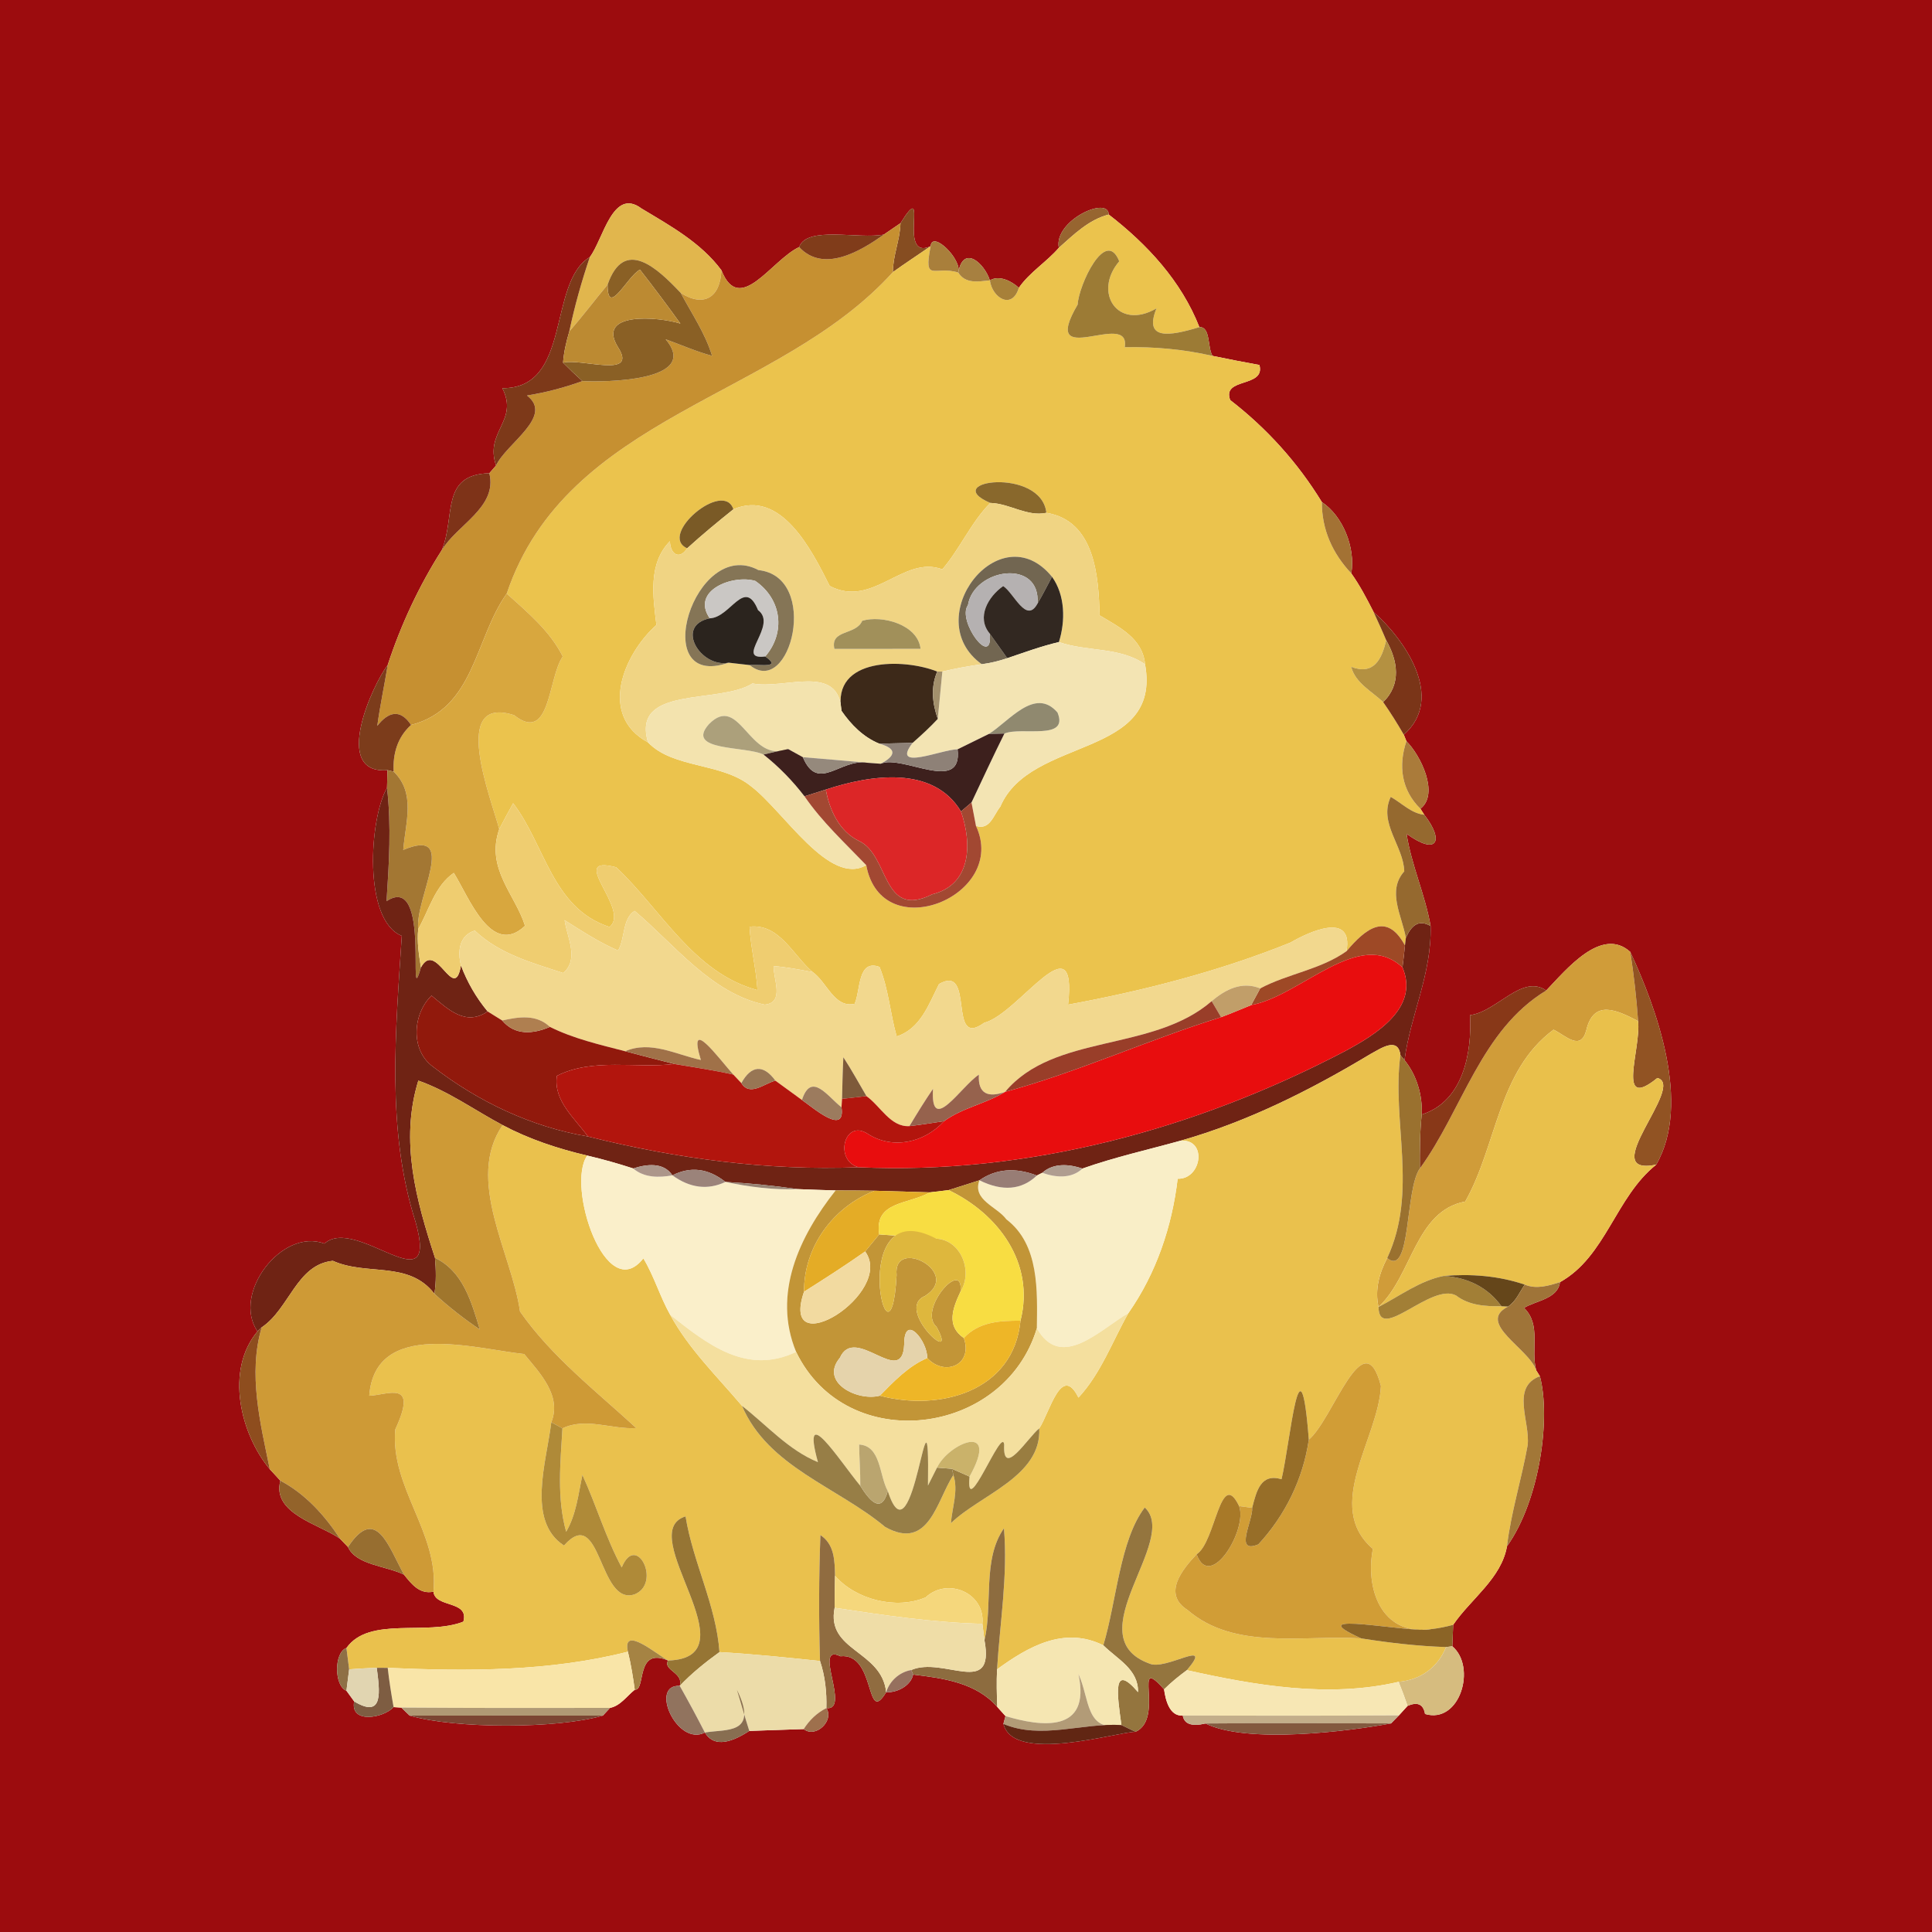 <?xml version="1.0" encoding="UTF-8" ?>
<!DOCTYPE svg PUBLIC "-//W3C//DTD SVG 1.1//EN" "http://www.w3.org/Graphics/SVG/1.1/DTD/svg11.dtd">
<svg width="250pt" height="250pt" viewBox="0 0 250 250" version="1.1" xmlns="http://www.w3.org/2000/svg">
<g id="#9c0c0eff">
<path fill="#9c0c0e" opacity="1.00" d=" M 0.00 0.00 L 250.00 0.00 L 250.00 250.00 L 0.00 250.00 L 0.00 0.00 M 76.32 33.27 C 70.81 36.60 74.03 50.30 65.00 50.23 C 67.17 54.49 62.68 55.82 64.19 60.24 C 63.97 60.49 63.53 60.99 63.32 61.24 C 56.94 61.40 58.98 66.86 57.16 71.20 C 54.22 75.81 51.87 80.86 50.17 86.05 C 48.21 88.60 42.89 100.23 50.14 99.66 C 50.12 100.23 50.10 101.38 50.08 101.95 C 47.79 105.88 46.95 119.09 51.99 121.10 C 51.20 133.43 49.97 146.20 53.78 158.14 C 56.90 169.23 46.13 157.21 41.98 160.92 C 36.47 158.86 29.98 167.40 33.32 172.28 C 29.09 177.32 31.13 185.59 34.91 190.11 C 35.25 190.48 35.94 191.23 36.28 191.60 C 35.15 195.88 41.35 197.23 44.00 199.11 C 44.26 199.37 44.77 199.91 45.03 200.18 C 46.07 202.52 49.99 202.62 52.28 203.76 C 53.24 204.98 54.33 206.35 56.09 205.96 C 56.29 208.10 60.74 207.04 59.96 209.84 C 55.23 211.71 47.77 209.09 44.83 213.25 C 43.21 213.80 43.22 218.18 44.83 218.78 C 45.08 219.12 45.58 219.82 45.83 220.16 C 45.28 223.10 49.64 222.32 50.93 220.90 L 51.93 220.96 C 52.20 221.22 52.74 221.74 53.01 222.00 C 58.92 223.72 72.06 223.72 78.01 222.00 C 78.24 221.75 78.71 221.25 78.94 221.00 C 80.29 220.73 81.11 219.46 82.14 218.65 C 83.62 218.77 82.18 213.06 86.45 214.87 C 85.74 216.14 88.51 216.43 87.96 218.15 C 83.98 217.95 87.62 226.05 91.21 224.19 C 92.23 225.89 94.15 225.82 96.96 223.98 C 98.72 223.92 102.24 223.80 104.00 223.74 C 105.54 224.98 107.98 222.65 106.93 221.03 C 110.15 221.40 105.07 212.54 108.75 214.32 C 113.39 213.83 111.95 223.47 114.67 218.97 C 116.05 219.06 117.86 218.15 118.16 216.69 C 122.06 217.16 126.31 217.73 129.05 220.88 C 129.31 221.17 129.84 221.76 130.11 222.06 L 129.84 223.07 C 131.14 228.29 144.65 224.08 146.93 224.10 C 150.79 222.35 146.40 213.82 150.63 218.60 C 150.81 219.92 151.31 222.12 153.05 221.99 C 153.23 223.09 154.21 223.44 155.99 223.02 C 161.43 225.70 174.61 224.01 180.00 223.01 C 180.25 222.75 180.77 222.23 181.02 221.97 C 181.30 221.66 181.86 221.05 182.14 220.74 C 183.29 220.25 184.16 220.39 184.40 221.79 C 188.92 223.13 191.10 215.71 187.93 213.03 C 187.96 212.34 188.02 210.95 188.04 210.25 C 190.33 206.89 194.27 204.26 195.00 200.10 C 199.29 194.07 200.68 183.42 199.26 178.08 L 198.79 177.33 C 198.03 174.58 199.48 171.47 197.21 169.24 C 198.77 168.29 201.59 168.08 201.86 165.91 C 207.81 162.60 209.04 154.90 214.31 150.71 C 218.91 142.76 214.29 130.33 210.96 123.18 C 207.24 119.80 202.64 125.51 200.08 128.17 C 196.96 125.99 193.68 130.93 190.22 131.36 C 190.48 136.25 189.34 142.53 183.97 144.22 C 184.09 141.74 183.32 139.11 181.74 137.18 C 182.52 131.32 185.28 126.00 185.12 119.83 C 184.42 115.77 182.64 111.98 182.01 107.89 C 186.01 110.80 186.91 108.78 184.30 105.43 L 183.80 104.65 C 186.28 102.72 183.82 97.73 181.99 95.91 L 181.65 95.07 C 187.12 90.26 181.61 82.58 177.75 79.21 C 176.87 77.49 175.98 75.77 174.86 74.20 C 175.42 70.83 173.74 66.75 171.05 64.97 C 167.91 59.84 163.92 55.43 159.19 51.77 C 158.06 48.80 163.77 50.22 162.97 47.23 C 160.94 46.86 158.91 46.47 156.90 46.05 C 156.23 44.98 156.67 42.26 155.20 42.33 C 152.85 36.36 148.48 31.64 143.47 27.76 C 143.42 25.28 136.33 28.55 137.01 32.07 C 135.41 33.92 133.23 35.23 131.84 37.24 C 130.92 36.39 129.31 35.55 128.09 36.28 C 127.37 34.04 124.65 31.62 124.00 35.27 C 124.52 33.59 120.62 29.73 120.42 31.86 C 115.96 33.86 120.42 22.67 116.52 28.88 C 115.99 29.25 114.91 29.98 114.37 30.35 C 111.11 30.99 104.42 29.18 103.41 31.97 C 99.80 33.67 95.71 40.93 93.35 34.97 C 90.70 31.40 86.74 29.22 83.01 26.98 C 79.28 24.19 78.06 30.99 76.32 33.27 Z" />
</g>
<g id="#e1b64dff">
<path fill="#e1b64d" opacity="1.00" d=" M 76.32 33.27 C 78.06 30.99 79.28 24.19 83.01 26.98 C 86.74 29.22 90.70 31.40 93.35 34.97 C 93.21 38.49 91.09 39.81 88.09 37.91 C 85.08 34.72 80.77 30.63 78.62 36.84 C 76.95 38.84 75.39 40.93 73.67 42.88 C 74.35 39.62 75.26 36.42 76.32 33.27 Z" />
</g>
<g id="#864d21ff">
<path fill="#864d21" opacity="1.00" d=" M 116.52 28.88 C 120.42 22.67 115.96 33.86 120.42 31.86 C 118.80 32.98 117.14 34.06 115.54 35.21 C 115.54 33.05 116.47 31.03 116.52 28.88 Z" />
</g>
<g id="#976530ff">
<path fill="#976530" opacity="1.00" d=" M 137.01 32.07 C 136.33 28.55 143.42 25.28 143.47 27.76 C 140.88 28.43 138.95 30.35 137.01 32.07 Z" />
</g>
<g id="#ebc34dff">
<path fill="#ebc34d" opacity="1.00" d=" M 137.01 32.07 C 138.95 30.35 140.88 28.43 143.47 27.76 C 148.48 31.64 152.85 36.36 155.20 42.33 C 151.34 43.50 147.96 44.07 149.65 39.90 C 144.65 42.83 141.39 37.84 144.83 33.81 C 143.06 29.34 139.56 36.97 139.45 39.41 C 134.31 48.16 146.36 39.94 145.54 44.93 C 149.36 44.85 153.18 45.20 156.90 46.05 C 158.91 46.47 160.94 46.86 162.97 47.23 C 163.77 50.22 158.06 48.80 159.19 51.77 C 163.92 55.43 167.91 59.84 171.05 64.97 C 171.03 68.53 172.44 71.63 174.86 74.20 C 175.98 75.77 176.87 77.49 177.75 79.21 C 178.30 80.41 178.86 81.62 179.37 82.84 C 178.81 85.35 177.71 87.42 174.84 86.28 C 175.39 88.40 177.50 89.44 178.98 90.85 C 179.93 92.21 180.82 93.63 181.65 95.07 L 181.99 95.91 C 180.92 99.09 181.34 102.24 183.80 104.65 L 184.30 105.43 C 182.60 105.25 181.39 103.91 179.96 103.12 C 178.35 106.51 181.62 109.47 181.71 112.75 C 179.45 115.30 181.39 118.44 181.92 121.36 L 181.80 122.34 C 179.45 117.98 176.74 120.12 174.24 123.08 C 175.14 117.91 169.39 120.57 166.98 121.97 C 157.79 125.68 147.93 128.22 138.21 130.00 C 139.46 118.80 131.83 131.21 127.35 132.35 C 122.54 135.86 126.24 124.64 121.51 127.33 C 120.18 129.95 119.12 133.12 116.03 134.11 C 115.18 131.13 114.99 127.99 113.81 125.12 C 110.94 124.07 111.37 128.19 110.59 129.89 C 107.97 130.49 107.00 127.08 105.17 125.79 C 102.62 123.65 100.87 119.46 96.99 119.92 C 97.15 122.68 97.85 125.37 98.02 128.12 C 89.77 125.92 85.56 117.71 79.74 112.23 C 73.21 110.51 81.69 117.70 78.87 119.95 C 71.44 117.53 70.55 109.34 66.40 103.94 C 65.78 105.05 65.18 106.17 64.60 107.30 C 63.56 103.32 58.17 89.86 66.52 92.54 C 71.26 96.29 70.89 87.72 72.82 84.95 C 71.17 81.65 68.26 79.23 65.57 76.81 C 73.38 53.64 100.74 51.61 115.54 35.21 C 117.14 34.06 118.80 32.98 120.42 31.86 C 119.46 36.73 120.98 34.31 124.00 35.27 C 124.94 36.77 126.59 36.43 128.09 36.28 C 128.39 38.55 130.96 40.15 131.84 37.24 C 133.23 35.23 135.41 33.92 137.01 32.07 M 128.14 65.08 C 125.64 67.62 124.24 70.98 121.94 73.67 C 116.87 71.79 112.96 78.77 107.36 75.82 C 105.00 71.11 101.06 63.27 94.90 65.90 C 93.64 62.02 85.09 69.26 88.92 70.95 C 87.89 72.52 86.73 71.68 86.69 70.03 C 83.83 72.93 84.50 77.23 84.94 80.87 C 80.64 84.72 77.43 92.59 83.85 96.06 C 87.12 99.49 93.43 98.63 97.23 101.78 C 101.42 104.97 107.32 114.73 112.09 111.95 C 114.07 122.67 130.53 115.91 126.29 106.87 C 128.09 107.48 128.56 105.46 129.44 104.38 C 133.33 95.24 150.38 98.22 148.17 85.96 C 147.86 82.60 144.84 81.16 142.29 79.63 C 142.16 74.57 141.68 67.38 135.40 66.36 C 134.75 60.39 121.42 62.19 128.14 65.08 Z" />
</g>
<g id="#c69031ff">
<path fill="#c69031" opacity="1.00" d=" M 116.52 28.88 C 116.47 31.03 115.54 33.05 115.54 35.21 C 100.74 51.61 73.38 53.64 65.57 76.81 C 61.40 82.68 61.45 91.67 53.19 93.81 C 51.80 91.69 50.25 92.09 48.82 93.93 C 49.18 91.29 49.74 88.68 50.17 86.05 C 51.87 80.86 54.22 75.81 57.16 71.20 C 59.09 67.93 64.41 65.65 63.32 61.24 C 63.53 60.99 63.97 60.49 64.19 60.24 C 65.52 57.36 71.71 53.87 68.19 51.18 C 70.64 50.78 73.03 50.16 75.36 49.31 C 77.96 49.46 90.80 49.42 86.13 43.90 C 88.13 44.62 90.08 45.49 92.14 46.04 C 91.26 43.12 89.50 40.58 88.09 37.91 C 91.09 39.81 93.21 38.49 93.35 34.97 C 95.71 40.93 99.80 33.67 103.41 31.97 C 106.55 35.36 111.32 32.53 114.37 30.35 C 114.91 29.98 115.99 29.25 116.52 28.88 Z" />
</g>
<g id="#803c1aff">
<path fill="#803c1a" opacity="1.00" d=" M 103.41 31.97 C 104.42 29.18 111.11 30.99 114.37 30.35 C 111.32 32.53 106.55 35.36 103.41 31.97 Z" />
</g>
<g id="#a97f3bff">
<path fill="#a97f3b" opacity="1.00" d=" M 120.42 31.86 C 120.62 29.73 124.52 33.59 124.00 35.27 C 120.98 34.31 119.46 36.73 120.42 31.86 Z" />
</g>
<g id="#9c7b35ff">
<path fill="#9c7b35" opacity="1.00" d=" M 139.45 39.41 C 139.56 36.97 143.06 29.34 144.83 33.81 C 141.39 37.84 144.65 42.83 149.65 39.90 C 147.96 44.07 151.34 43.50 155.20 42.33 C 156.67 42.26 156.23 44.98 156.90 46.05 C 153.18 45.20 149.36 44.85 145.54 44.93 C 146.36 39.94 134.31 48.16 139.45 39.41 Z" />
</g>
<g id="#7d3919ff">
<path fill="#7d3919" opacity="1.00" d=" M 65.00 50.23 C 74.03 50.30 70.81 36.60 76.32 33.27 C 75.26 36.42 74.35 39.62 73.67 42.88 C 73.28 44.20 72.96 45.55 72.86 46.93 C 73.67 47.75 74.50 48.54 75.36 49.31 C 73.03 50.16 70.64 50.78 68.19 51.18 C 71.71 53.87 65.52 57.36 64.19 60.24 C 62.68 55.82 67.17 54.49 65.00 50.23 Z" />
</g>
<g id="#8a6025ff">
<path fill="#8a6025" opacity="1.00" d=" M 78.62 36.84 C 80.77 30.63 85.08 34.72 88.09 37.91 C 89.50 40.58 91.26 43.12 92.14 46.04 C 90.08 45.49 88.13 44.62 86.13 43.90 C 90.80 49.42 77.96 49.46 75.36 49.31 C 74.50 48.54 73.67 47.75 72.86 46.93 C 75.16 46.32 82.56 49.03 80.00 44.98 C 77.02 40.28 85.21 40.98 88.04 41.87 C 86.34 39.51 84.60 37.18 82.81 34.89 C 81.17 35.75 78.62 41.17 78.62 36.84 Z" />
</g>
<g id="#a78040ff">
<path fill="#a78040" opacity="1.00" d=" M 124.00 35.27 C 124.65 31.62 127.37 34.04 128.09 36.28 C 126.59 36.43 124.94 36.77 124.00 35.27 Z" />
</g>
<g id="#bc8a32ff">
<path fill="#bc8a32" opacity="1.00" d=" M 78.62 36.84 C 78.62 41.17 81.17 35.75 82.81 34.89 C 84.60 37.18 86.34 39.51 88.04 41.87 C 85.21 40.98 77.02 40.28 80.00 44.98 C 82.56 49.03 75.16 46.32 72.86 46.93 C 72.96 45.55 73.28 44.20 73.67 42.88 C 75.39 40.93 76.95 38.84 78.62 36.84 Z" />
</g>
<g id="#a78039ff">
<path fill="#a78039" opacity="1.00" d=" M 128.09 36.28 C 129.31 35.55 130.92 36.39 131.84 37.24 C 130.96 40.15 128.39 38.55 128.09 36.28 Z" />
</g>
<g id="#7e3318ff">
<path fill="#7e3318" opacity="1.00" d=" M 57.16 71.20 C 58.98 66.86 56.94 61.40 63.32 61.24 C 64.41 65.65 59.09 67.93 57.16 71.20 Z" />
</g>
<g id="#89682cff">
<path fill="#89682c" opacity="1.00" d=" M 128.14 65.08 C 121.42 62.19 134.75 60.39 135.40 66.36 C 132.88 66.89 130.63 65.14 128.14 65.08 Z" />
</g>
<g id="#7a5a26ff">
<path fill="#7a5a26" opacity="1.00" d=" M 88.92 70.95 C 85.09 69.26 93.64 62.02 94.90 65.90 C 92.87 67.53 90.85 69.19 88.92 70.95 Z" />
</g>
<g id="#f0d483ff">
<path fill="#f0d483" opacity="1.00" d=" M 94.90 65.90 C 101.06 63.27 105.00 71.11 107.36 75.82 C 112.96 78.77 116.87 71.79 121.94 73.67 C 124.24 70.98 125.64 67.62 128.14 65.08 C 130.63 65.14 132.88 66.89 135.40 66.36 C 141.68 67.38 142.16 74.57 142.29 79.63 C 144.84 81.16 147.86 82.60 148.17 85.96 C 144.89 83.67 140.67 84.36 137.02 83.08 C 137.88 80.37 137.84 77.01 136.13 74.64 C 129.37 66.35 118.83 80.06 127.04 85.95 C 125.33 86.19 123.62 86.50 121.94 86.90 L 121.28 86.90 C 116.99 85.18 107.59 84.99 108.89 91.98 C 108.55 85.74 101.53 89.26 97.37 88.44 C 93.04 91.18 81.65 88.63 83.85 96.06 C 77.43 92.59 80.64 84.72 84.94 80.87 C 84.50 77.23 83.83 72.93 86.69 70.03 C 86.73 71.68 87.89 72.52 88.92 70.95 C 90.85 69.19 92.87 67.53 94.90 65.90 M 94.29 85.75 C 94.97 85.83 96.33 85.99 97.01 86.06 C 102.31 90.40 106.16 74.62 98.14 73.77 C 89.86 69.34 83.72 89.43 94.29 85.75 M 111.57 80.33 C 110.77 82.24 107.40 81.41 107.97 83.97 C 110.76 83.97 116.33 83.97 119.12 83.96 C 118.78 80.81 114.13 79.56 111.57 80.33 Z" />
</g>
<g id="#a37234ff">
<path fill="#a37234" opacity="1.00" d=" M 171.05 64.97 C 173.74 66.75 175.42 70.83 174.86 74.20 C 172.44 71.63 171.03 68.53 171.05 64.97 Z" />
</g>
<g id="#726651ff">
<path fill="#726651" opacity="1.00" d=" M 127.04 85.95 C 118.83 80.06 129.37 66.35 136.13 74.64 C 135.50 75.80 134.93 76.98 134.25 78.11 C 134.70 72.20 126.01 73.54 125.25 78.31 C 123.79 80.31 128.49 86.64 128.08 82.00 C 128.83 83.05 129.58 84.11 130.34 85.17 C 129.26 85.54 128.16 85.80 127.04 85.95 Z" />
</g>
<g id="#857556ff">
<path fill="#857556" opacity="1.00" d=" M 94.29 85.75 C 83.72 89.43 89.86 69.34 98.14 73.77 C 106.16 74.62 102.31 90.40 97.01 86.06 C 98.17 85.92 101.29 86.54 99.02 84.95 C 101.71 81.82 101.14 77.51 97.73 75.17 C 94.82 74.31 89.36 76.41 91.84 80.01 C 87.25 80.96 90.69 86.46 94.29 85.75 Z" />
</g>
<g id="#b5b1b1ff">
<path fill="#b5b1b1" opacity="1.00" d=" M 125.25 78.31 C 126.01 73.54 134.70 72.20 134.25 78.11 C 132.79 80.80 131.19 76.70 129.81 75.84 C 127.88 77.19 126.30 79.88 128.08 82.00 C 128.49 86.64 123.79 80.31 125.25 78.31 Z" />
</g>
<g id="#cac7c4ff">
<path fill="#cac7c4" opacity="1.00" d=" M 91.84 80.01 C 89.36 76.41 94.82 74.31 97.73 75.17 C 101.14 77.51 101.71 81.82 99.02 84.95 C 94.93 85.46 100.75 80.90 98.09 78.95 C 96.33 74.64 94.54 79.93 91.84 80.01 Z" />
</g>
<g id="#322821ff">
<path fill="#322821" opacity="1.00" d=" M 134.25 78.11 C 134.93 76.98 135.50 75.80 136.13 74.64 C 137.84 77.01 137.88 80.37 137.02 83.08 C 134.74 83.62 132.55 84.42 130.34 85.17 C 129.58 84.11 128.83 83.05 128.08 82.00 C 126.30 79.88 127.88 77.19 129.81 75.84 C 131.19 76.70 132.79 80.80 134.25 78.11 Z" />
</g>
<g id="#d8a73eff">
<path fill="#d8a73e" opacity="1.00" d=" M 53.19 93.81 C 61.45 91.67 61.40 82.68 65.57 76.81 C 68.26 79.23 71.17 81.65 72.82 84.95 C 70.89 87.72 71.26 96.29 66.52 92.54 C 58.17 89.86 63.56 103.32 64.60 107.30 C 62.82 112.40 66.68 115.75 67.94 119.80 C 63.58 123.92 60.69 116.10 58.72 112.95 C 56.26 114.66 55.53 117.74 54.12 120.22 C 53.67 116.24 59.46 106.92 52.18 109.98 C 52.46 106.45 53.83 102.63 50.94 99.85 C 50.81 97.55 51.44 95.38 53.19 93.81 Z" />
</g>
<g id="#2b241eff">
<path fill="#2b241e" opacity="1.00" d=" M 91.84 80.01 C 94.54 79.93 96.33 74.64 98.09 78.95 C 100.75 80.90 94.93 85.46 99.02 84.95 C 101.29 86.54 98.17 85.92 97.01 86.06 C 96.33 85.99 94.97 85.83 94.29 85.75 C 90.69 86.46 87.25 80.96 91.84 80.01 Z" />
</g>
<g id="#7a3518ff">
<path fill="#7a3518" opacity="1.00" d=" M 177.75 79.21 C 181.61 82.58 187.12 90.26 181.65 95.07 C 180.82 93.63 179.93 92.21 178.98 90.85 C 181.36 88.54 180.88 85.50 179.37 82.84 C 178.86 81.62 178.30 80.41 177.75 79.21 Z" />
</g>
<g id="#a1905aff">
<path fill="#a1905a" opacity="1.00" d=" M 111.57 80.33 C 114.13 79.56 118.78 80.81 119.12 83.96 C 116.33 83.97 110.76 83.97 107.97 83.97 C 107.40 81.41 110.77 82.24 111.57 80.33 Z" />
</g>
<g id="#f3e4b3ff">
<path fill="#f3e4b3" opacity="1.00" d=" M 130.34 85.17 C 132.55 84.42 134.74 83.62 137.02 83.08 C 140.67 84.36 144.89 83.67 148.17 85.96 C 150.38 98.22 133.33 95.24 129.44 104.38 C 128.56 105.46 128.09 107.48 126.29 106.87 C 126.14 106.11 125.85 104.60 125.71 103.84 C 127.12 100.86 128.50 97.87 129.97 94.92 C 132.17 93.99 138.37 95.90 136.84 92.20 C 133.91 88.80 130.52 93.42 127.94 94.98 C 126.60 95.64 125.26 96.30 123.91 96.96 C 121.90 96.96 115.19 99.88 118.09 96.13 C 119.22 95.13 120.33 94.12 121.35 93.02 C 121.50 91.49 121.80 88.43 121.94 86.90 C 123.62 86.50 125.33 86.19 127.04 85.95 C 128.16 85.80 129.26 85.54 130.34 85.17 Z" />
</g>
<g id="#b49141ff">
<path fill="#b49141" opacity="1.00" d=" M 179.37 82.84 C 180.88 85.50 181.36 88.54 178.98 90.85 C 177.50 89.44 175.39 88.40 174.84 86.28 C 177.71 87.42 178.81 85.35 179.37 82.84 Z" />
</g>
<g id="#7c3c1bff">
<path fill="#7c3c1b" opacity="1.00" d=" M 50.14 99.66 C 42.89 100.23 48.21 88.60 50.17 86.05 C 49.74 88.68 49.18 91.29 48.82 93.93 C 50.25 92.09 51.80 91.69 53.19 93.81 C 51.44 95.38 50.81 97.55 50.94 99.85 L 50.14 99.66 Z" />
</g>
<g id="#3d2919ff">
<path fill="#3d2919" opacity="1.00" d=" M 108.89 91.98 C 107.59 84.99 116.99 85.18 121.28 86.90 C 120.42 88.86 120.64 91.05 121.35 93.02 C 120.33 94.12 119.22 95.13 118.09 96.13 C 116.65 96.17 115.21 96.20 113.78 96.23 C 111.72 95.39 110.13 93.78 108.89 91.98 Z" />
</g>
<g id="#a3906cff">
<path fill="#a3906c" opacity="1.00" d=" M 121.28 86.90 L 121.94 86.90 C 121.80 88.43 121.50 91.49 121.35 93.02 C 120.64 91.05 120.42 88.86 121.28 86.90 Z" />
</g>
<g id="#f3e3aeff">
<path fill="#f3e3ae" opacity="1.00" d=" M 97.37 88.44 C 101.53 89.26 108.55 85.74 108.89 91.98 C 110.13 93.78 111.72 95.39 113.78 96.23 C 116.10 96.86 115.92 97.81 113.96 98.83 C 113.52 98.80 112.64 98.73 112.20 98.70 C 109.42 98.44 106.66 98.21 103.89 97.98 C 103.41 97.72 102.46 97.19 101.99 96.93 C 96.94 98.93 95.77 89.58 91.73 93.71 C 88.59 97.25 96.48 96.50 98.80 97.64 C 100.79 99.21 102.56 101.03 104.10 103.04 C 106.37 106.35 109.33 109.07 112.09 111.95 C 107.32 114.73 101.42 104.97 97.23 101.78 C 93.43 98.63 87.12 99.49 83.85 96.06 C 81.65 88.63 93.04 91.18 97.37 88.44 Z" />
</g>
<g id="#90896fff">
<path fill="#90896f" opacity="1.00" d=" M 127.94 94.98 C 130.52 93.42 133.91 88.80 136.84 92.20 C 138.37 95.90 132.17 93.99 129.97 94.92 C 129.46 94.93 128.44 94.96 127.94 94.98 Z" />
</g>
<g id="#aca07bff">
<path fill="#aca07b" opacity="1.00" d=" M 91.73 93.71 C 95.77 89.58 96.94 98.93 101.99 96.93 C 100.92 97.14 99.86 97.38 98.80 97.64 C 96.48 96.50 88.59 97.25 91.73 93.71 Z" />
</g>
<g id="#3d201dff">
<path fill="#3d201d" opacity="1.00" d=" M 123.91 96.96 C 125.26 96.30 126.60 95.64 127.94 94.98 C 128.44 94.96 129.46 94.93 129.97 94.92 C 128.50 97.87 127.12 100.86 125.71 103.84 C 125.37 104.13 124.69 104.71 124.35 105.00 C 120.75 99.01 112.65 100.26 106.86 102.17 C 105.94 102.46 105.02 102.75 104.10 103.04 C 102.56 101.03 100.79 99.21 98.80 97.64 C 99.86 97.38 100.92 97.14 101.99 96.93 C 102.46 97.19 103.41 97.72 103.89 97.98 C 105.85 102.61 108.71 98.13 112.20 98.70 C 112.64 98.73 113.52 98.80 113.96 98.83 C 116.76 97.59 124.59 102.81 123.91 96.96 Z" />
</g>
<g id="#8e8177ff">
<path fill="#8e8177" opacity="1.00" d=" M 113.78 96.23 C 115.21 96.20 116.65 96.17 118.09 96.13 C 115.19 99.88 121.90 96.96 123.91 96.96 C 124.59 102.81 116.76 97.59 113.96 98.83 C 115.92 97.81 116.10 96.86 113.78 96.23 Z" />
</g>
<g id="#aa7b3aff">
<path fill="#aa7b3a" opacity="1.00" d=" M 181.99 95.91 C 183.82 97.73 186.28 102.72 183.80 104.65 C 181.34 102.24 180.92 99.09 181.99 95.91 Z" />
</g>
<g id="#95897cff">
<path fill="#95897c" opacity="1.00" d=" M 103.89 97.98 C 106.66 98.21 109.42 98.44 112.20 98.70 C 108.71 98.13 105.85 102.61 103.89 97.98 Z" />
</g>
<g id="#a37733ff">
<path fill="#a37733" opacity="1.00" d=" M 50.14 99.66 L 50.94 99.85 C 53.83 102.63 52.46 106.45 52.18 109.98 C 59.46 106.92 53.67 116.24 54.12 120.22 C 53.94 121.88 54.21 123.55 54.47 125.19 C 52.60 131.69 55.88 112.74 50.02 116.61 C 50.34 111.73 50.65 106.83 50.08 101.95 C 50.10 101.38 50.12 100.23 50.14 99.66 Z" />
</g>
<g id="#dc2627ff">
<path fill="#dc2627" opacity="1.00" d=" M 106.86 102.17 C 112.65 100.26 120.75 99.01 124.35 105.00 C 125.84 109.27 125.64 114.50 120.64 115.72 C 114.07 119.02 115.12 110.65 111.15 108.82 C 108.61 107.59 107.33 104.83 106.86 102.17 Z" />
</g>
<g id="#6f2314ff">
<path fill="#6f2314" opacity="1.00" d=" M 51.99 121.10 C 46.95 119.09 47.79 105.88 50.08 101.95 C 50.65 106.83 50.34 111.73 50.02 116.61 C 55.88 112.74 52.60 131.69 54.47 125.19 C 56.45 121.50 58.77 129.98 59.65 124.93 C 60.46 127.09 61.62 129.10 63.10 130.88 C 60.25 132.84 58.00 130.61 55.84 128.83 C 53.38 131.22 53.10 135.88 56.00 138.01 C 61.85 142.54 68.76 145.83 76.08 147.06 C 87.51 149.92 99.27 151.51 111.08 151.04 C 132.95 152.05 154.73 146.13 174.02 136.03 C 177.98 133.90 183.71 130.45 181.48 125.18 C 181.60 124.23 181.71 123.28 181.80 122.34 L 181.92 121.36 C 182.57 119.88 183.51 118.87 185.12 119.83 C 185.28 126.00 182.52 131.32 181.74 137.18 L 181.21 136.53 C 180.91 134.08 178.61 135.71 177.36 136.38 C 169.62 141.03 161.50 145.13 152.79 147.60 C 148.54 148.78 144.23 149.74 140.07 151.21 C 138.35 150.63 136.32 150.46 134.87 151.76 L 134.17 152.11 C 131.36 151.04 128.89 151.24 126.74 152.73 C 125.41 153.15 124.08 153.59 122.75 154.00 C 122.14 154.08 120.94 154.22 120.33 154.29 C 118.54 154.24 114.95 154.13 113.16 154.08 C 111.48 154.05 109.81 154.04 108.13 154.04 C 106.49 154.00 104.85 153.93 103.21 153.87 C 100.10 153.42 97.00 153.11 93.87 152.94 C 91.64 151.18 89.36 150.90 87.01 152.09 C 85.87 150.35 83.64 150.64 81.94 151.20 C 79.98 150.56 77.99 150.00 75.99 149.53 C 72.20 148.64 68.49 147.42 65.04 145.59 C 61.41 143.66 58.03 141.20 54.13 139.83 C 51.72 147.67 53.86 155.31 56.29 162.77 C 56.42 164.31 56.47 165.87 56.21 167.41 C 52.87 163.09 47.49 165.14 43.07 163.15 C 38.37 163.62 37.45 169.37 33.86 171.76 L 33.32 172.28 C 29.98 167.40 36.47 158.86 41.98 160.92 C 46.13 157.21 56.90 169.23 53.78 158.14 C 49.97 146.20 51.20 133.43 51.99 121.10 Z" />
</g>
<g id="#a24832ff">
<path fill="#a24832" opacity="1.00" d=" M 104.10 103.04 C 105.02 102.75 105.94 102.46 106.86 102.17 C 107.33 104.83 108.61 107.59 111.15 108.82 C 115.12 110.65 114.07 119.02 120.64 115.72 C 125.64 114.50 125.84 109.27 124.35 105.00 C 124.69 104.71 125.37 104.13 125.71 103.84 C 125.85 104.60 126.14 106.11 126.29 106.87 C 130.53 115.91 114.07 122.67 112.09 111.95 C 109.33 109.07 106.37 106.35 104.10 103.04 Z" />
</g>
<g id="#95692fff">
<path fill="#95692f" opacity="1.00" d=" M 179.96 103.12 C 181.39 103.91 182.60 105.25 184.30 105.43 C 186.91 108.78 186.01 110.80 182.01 107.89 C 182.64 111.98 184.42 115.77 185.12 119.83 C 183.51 118.87 182.57 119.88 181.92 121.36 C 181.39 118.44 179.45 115.30 181.71 112.75 C 181.62 109.47 178.35 106.51 179.96 103.12 Z" />
</g>
<g id="#efcd70ff">
<path fill="#efcd70" opacity="1.00" d=" M 66.40 103.94 C 70.55 109.34 71.44 117.53 78.87 119.95 C 81.69 117.70 73.21 110.51 79.74 112.23 C 85.56 117.71 89.77 125.92 98.02 128.12 C 97.85 125.37 97.15 122.68 96.99 119.92 C 100.87 119.46 102.62 123.65 105.17 125.79 C 103.49 125.47 101.81 125.15 100.11 125.01 C 100.04 126.65 101.58 129.75 98.95 130.00 C 92.01 128.52 87.33 122.26 82.12 117.87 C 80.51 118.87 80.91 121.41 79.98 123.00 C 77.53 121.95 75.30 120.48 73.06 119.07 C 73.37 121.29 74.98 124.08 72.89 125.91 C 68.85 124.59 64.59 123.43 61.44 120.42 C 59.39 121.05 59.20 123.12 59.65 124.93 C 58.77 129.98 56.45 121.50 54.47 125.19 C 54.21 123.55 53.94 121.88 54.12 120.22 C 55.53 117.74 56.26 114.66 58.72 112.95 C 60.69 116.10 63.58 123.92 67.94 119.80 C 66.68 115.75 62.82 112.40 64.60 107.30 C 65.18 106.17 65.78 105.05 66.40 103.94 Z" />
</g>
<g id="#f2d88eff">
<path fill="#f2d88e" opacity="1.00" d=" M 79.98 123.00 C 80.91 121.41 80.51 118.87 82.12 117.87 C 87.33 122.26 92.01 128.52 98.95 130.00 C 101.58 129.75 100.04 126.65 100.11 125.01 C 101.81 125.15 103.49 125.47 105.17 125.79 C 107.00 127.08 107.97 130.49 110.59 129.89 C 111.37 128.19 110.94 124.07 113.81 125.12 C 114.99 127.99 115.18 131.13 116.03 134.11 C 119.12 133.12 120.18 129.95 121.51 127.33 C 126.24 124.64 122.54 135.86 127.35 132.35 C 131.83 131.21 139.46 118.80 138.21 130.00 C 147.93 128.22 157.79 125.68 166.98 121.97 C 169.39 120.57 175.14 117.91 174.24 123.08 C 170.92 125.46 166.66 125.99 163.07 127.90 C 160.71 126.94 158.58 128.02 156.79 129.55 C 149.13 136.18 136.39 133.69 130.06 141.29 C 127.90 142.06 126.51 141.58 126.67 139.06 C 124.38 140.54 120.37 147.04 120.73 140.90 C 119.65 142.47 118.66 144.09 117.68 145.72 C 115.24 145.88 113.92 143.11 112.12 141.84 C 111.13 140.16 110.20 138.44 109.13 136.81 C 109.04 138.60 109.00 140.39 108.96 142.19 L 108.89 143.28 C 107.11 141.91 104.98 138.59 103.77 142.34 C 102.63 141.50 101.48 140.67 100.34 139.84 C 98.78 137.69 97.20 137.84 95.93 140.15 C 95.67 139.88 95.15 139.33 94.89 139.05 C 92.96 136.90 88.90 131.28 90.69 137.16 C 87.45 136.46 84.22 134.61 80.89 136.03 C 77.58 135.17 74.23 134.41 71.16 132.88 C 69.40 131.21 67.14 131.57 64.98 132.05 C 64.51 131.76 63.57 131.17 63.10 130.88 C 61.62 129.10 60.46 127.09 59.65 124.93 C 59.20 123.12 59.39 121.05 61.44 120.42 C 64.59 123.43 68.85 124.59 72.89 125.91 C 74.98 124.08 73.37 121.29 73.06 119.07 C 75.30 120.48 77.53 121.95 79.98 123.00 Z" />
</g>
<g id="#9e4926ff">
<path fill="#9e4926" opacity="1.00" d=" M 174.24 123.08 C 176.74 120.12 179.45 117.98 181.80 122.34 C 181.71 123.28 181.60 124.23 181.48 125.18 C 175.88 119.96 168.36 128.87 161.90 130.06 C 162.19 129.52 162.78 128.44 163.07 127.90 C 166.66 125.99 170.92 125.46 174.24 123.08 Z" />
</g>
<g id="#d09c39ff">
<path fill="#d09c39" opacity="1.00" d=" M 200.08 128.17 C 202.64 125.51 207.24 119.80 210.96 123.18 C 211.42 126.15 211.76 129.12 211.97 132.13 C 209.23 130.70 206.22 129.27 205.27 133.30 C 204.54 136.08 202.63 134.02 201.03 133.24 C 193.82 138.57 193.72 148.18 189.60 155.48 C 183.13 156.68 182.75 165.07 178.38 169.12 C 177.88 166.91 178.46 164.77 179.50 162.80 C 182.62 165.35 181.79 153.87 183.73 151.20 C 189.25 143.62 191.60 133.30 200.08 128.17 Z" />
</g>
<g id="#e80d0eff">
<path fill="#e80d0e" opacity="1.00" d=" M 161.90 130.06 C 168.36 128.87 175.88 119.96 181.48 125.18 C 183.71 130.45 177.98 133.90 174.02 136.03 C 154.73 146.13 132.95 152.05 111.08 151.04 C 107.92 150.16 109.23 144.74 112.28 146.71 C 115.53 148.81 119.63 147.85 122.16 145.08 C 124.55 143.33 127.56 142.83 130.06 141.29 C 139.56 138.70 148.59 134.54 158.01 131.62 C 159.32 131.14 160.60 130.58 161.90 130.06 Z" />
</g>
<g id="#915323ff">
<path fill="#915323" opacity="1.00" d=" M 210.96 123.18 C 214.29 130.33 218.91 142.76 214.31 150.71 C 206.33 152.32 218.24 140.44 214.46 139.49 C 209.05 143.89 212.37 135.79 211.97 132.13 C 211.76 129.12 211.42 126.15 210.96 123.18 Z" />
</g>
<g id="#c19e69ff">
<path fill="#c19e69" opacity="1.00" d=" M 156.79 129.55 C 158.58 128.02 160.71 126.94 163.07 127.90 C 162.78 128.44 162.19 129.52 161.90 130.06 C 160.60 130.58 159.32 131.14 158.01 131.62 C 157.70 131.10 157.09 130.06 156.79 129.55 Z" />
</g>
<g id="#883818ff">
<path fill="#883818" opacity="1.00" d=" M 190.22 131.36 C 193.68 130.93 196.96 125.99 200.08 128.17 C 191.60 133.30 189.25 143.62 183.73 151.20 C 183.72 148.86 183.72 146.54 183.97 144.22 C 189.34 142.53 190.48 136.25 190.22 131.36 Z" />
</g>
<g id="#91190cff">
<path fill="#91190c" opacity="1.00" d=" M 56.00 138.01 C 53.10 135.88 53.38 131.22 55.84 128.83 C 58.00 130.61 60.25 132.84 63.10 130.88 C 63.57 131.17 64.51 131.76 64.98 132.05 C 66.64 134.02 68.98 133.81 71.16 132.88 C 74.23 134.41 77.58 135.17 80.89 136.03 C 83.01 136.59 85.13 137.14 87.27 137.68 C 82.26 138.29 76.75 136.85 72.06 139.21 C 71.58 142.42 74.38 144.71 76.08 147.06 C 68.76 145.83 61.85 142.54 56.00 138.01 Z" />
</g>
<g id="#993e29ff">
<path fill="#993e29" opacity="1.00" d=" M 130.06 141.29 C 136.39 133.69 149.13 136.18 156.79 129.55 C 157.09 130.06 157.70 131.10 158.01 131.62 C 148.59 134.54 139.56 138.70 130.06 141.29 Z" />
</g>
<g id="#e9c04bff">
<path fill="#e9c04b" opacity="1.00" d=" M 205.27 133.30 C 206.22 129.27 209.23 130.70 211.97 132.13 C 212.37 135.79 209.05 143.89 214.46 139.49 C 218.24 140.44 206.33 152.32 214.31 150.71 C 209.04 154.90 207.81 162.60 201.86 165.91 C 200.37 166.39 198.81 166.85 197.30 166.23 C 193.93 165.08 190.31 164.81 186.79 165.11 C 183.73 165.72 181.13 167.70 178.38 169.12 C 182.75 165.07 183.13 156.68 189.60 155.48 C 193.72 148.18 193.82 138.57 201.03 133.24 C 202.63 134.02 204.54 136.08 205.27 133.30 Z" />
</g>
<g id="#af7f50ff">
<path fill="#af7f50" opacity="1.00" d=" M 64.98 132.05 C 67.14 131.57 69.40 131.21 71.16 132.88 C 68.98 133.81 66.64 134.02 64.98 132.05 Z" />
</g>
<g id="#a07148ff">
<path fill="#a07148" opacity="1.00" d=" M 90.69 137.16 C 88.90 131.28 92.96 136.90 94.89 139.05 C 92.37 138.48 89.80 138.11 87.27 137.68 C 85.13 137.14 83.01 136.59 80.89 136.03 C 84.22 134.61 87.45 136.46 90.69 137.16 Z" />
</g>
<g id="#eac14dff">
<path fill="#eac14d" opacity="1.00" d=" M 177.36 136.38 C 178.61 135.71 180.91 134.08 181.21 136.53 C 180.06 145.11 183.53 154.17 179.50 162.80 C 178.46 164.77 177.88 166.91 178.38 169.12 C 178.42 173.84 185.23 165.90 188.42 167.64 C 190.11 168.94 192.24 169.05 194.29 169.03 L 195.14 169.07 C 190.98 171.19 197.89 174.52 198.79 177.33 L 199.26 178.08 C 195.47 179.50 198.02 183.93 197.68 187.00 C 196.90 191.38 195.53 195.66 195.00 200.10 C 194.27 204.26 190.33 206.89 188.04 210.25 C 187.10 210.51 186.14 210.70 185.17 210.81 C 178.58 211.73 176.67 205.34 177.65 200.43 C 171.20 194.88 178.40 186.14 178.69 179.34 C 176.46 170.74 172.52 183.65 169.36 186.29 C 168.23 171.71 167.00 186.48 165.83 191.41 C 163.11 190.60 162.59 192.97 162.03 195.11 C 161.61 195.06 160.76 194.95 160.34 194.89 C 157.89 189.80 157.31 199.59 154.84 201.12 C 152.98 203.11 150.39 206.25 153.67 208.33 C 159.78 213.61 168.71 211.53 176.15 212.01 C 179.77 212.58 183.44 213.01 187.12 213.13 C 186.04 215.80 183.83 217.37 180.98 217.63 C 171.94 219.74 162.48 218.10 153.58 216.12 C 157.19 211.85 150.80 216.26 148.72 215.26 C 139.18 211.77 152.70 199.27 148.13 195.07 C 144.91 199.30 144.49 207.18 142.77 212.90 C 137.70 210.39 133.03 213.09 129.02 216.01 C 129.39 209.93 130.43 203.86 129.91 197.76 C 127.09 201.81 128.50 207.57 127.39 212.25 C 127.32 211.72 127.19 210.65 127.12 210.12 C 127.51 206.13 122.62 204.04 119.78 206.70 C 115.99 208.33 110.72 207.00 108.05 203.90 C 108.01 201.94 107.98 199.83 106.16 198.64 C 105.96 204.07 105.94 209.50 106.11 214.93 C 101.78 214.48 97.45 214.03 93.10 213.78 C 92.67 207.73 89.68 202.20 88.71 196.22 C 81.87 198.33 97.67 214.52 86.45 214.87 C 85.02 214.10 80.46 210.20 81.25 213.73 C 71.11 216.31 60.55 216.27 50.17 215.82 C 49.81 215.81 49.10 215.81 48.75 215.81 C 47.56 215.86 46.37 215.92 45.18 216.01 C 45.09 215.32 44.92 213.94 44.83 213.25 C 47.77 209.09 55.23 211.71 59.96 209.84 C 60.74 207.04 56.29 208.10 56.09 205.96 C 56.83 198.36 50.47 192.50 51.15 184.96 C 54.18 178.44 50.17 180.52 47.78 180.61 C 48.54 170.64 61.46 174.55 67.83 175.21 C 69.86 177.68 72.72 180.60 71.34 184.04 C 70.72 189.17 68.11 196.83 72.98 199.99 C 77.83 194.51 77.42 207.86 82.11 206.31 C 85.66 204.89 82.34 198.21 80.45 202.83 C 78.39 199.00 77.17 194.79 75.36 190.85 C 74.84 193.34 74.57 195.98 73.26 198.21 C 72.04 193.83 72.52 189.30 72.78 184.83 C 75.79 183.36 79.23 185.00 82.33 184.79 C 77.20 180.07 71.34 175.53 67.29 169.71 C 66.22 162.18 60.17 152.69 65.04 145.59 C 68.49 147.42 72.20 148.64 75.99 149.53 C 73.22 153.39 78.39 169.04 83.25 162.83 C 84.65 165.15 85.40 167.79 86.73 170.15 C 89.13 174.56 92.79 178.10 96.01 181.91 C 99.39 189.82 108.32 192.39 114.53 197.58 C 120.24 200.80 121.23 194.07 123.37 190.87 C 124.04 192.92 123.20 195.03 123.05 197.10 C 126.82 193.42 134.79 191.07 134.48 184.83 C 135.82 182.82 137.35 176.36 139.55 180.85 C 142.46 177.72 143.93 173.59 146.01 169.92 C 149.62 164.76 151.65 158.75 152.39 152.53 C 155.49 152.62 156.27 147.39 152.79 147.60 C 161.50 145.13 169.62 141.03 177.36 136.38 Z" />
</g>
<g id="#7e5a3aff">
<path fill="#7e5a3a" opacity="1.00" d=" M 109.13 136.81 C 110.20 138.44 111.13 140.16 112.12 141.84 C 111.33 141.93 109.75 142.10 108.96 142.19 C 109.00 140.39 109.04 138.60 109.13 136.81 Z" />
</g>
<g id="#9a712fff">
<path fill="#9a712f" opacity="1.00" d=" M 181.21 136.53 L 181.74 137.18 C 183.32 139.11 184.09 141.74 183.97 144.22 C 183.72 146.54 183.72 148.86 183.73 151.20 C 181.79 153.87 182.62 165.35 179.50 162.80 C 183.53 154.17 180.06 145.11 181.21 136.53 Z" />
</g>
<g id="#b2150dff">
<path fill="#b2150d" opacity="1.00" d=" M 72.06 139.21 C 76.75 136.85 82.26 138.29 87.27 137.68 C 89.80 138.11 92.37 138.48 94.89 139.05 C 95.15 139.33 95.67 139.88 95.93 140.15 C 97.04 141.94 98.92 140.18 100.34 139.84 C 101.48 140.67 102.63 141.50 103.77 142.34 C 105.20 143.32 109.43 147.04 108.89 143.28 L 108.96 142.19 C 109.75 142.10 111.33 141.93 112.12 141.84 C 113.92 143.11 115.24 145.88 117.68 145.72 C 119.18 145.55 120.67 145.30 122.16 145.08 C 119.63 147.85 115.53 148.81 112.28 146.71 C 109.23 144.74 107.92 150.16 111.08 151.04 C 99.27 151.51 87.51 149.92 76.08 147.06 C 74.38 144.71 71.58 142.42 72.06 139.21 Z" />
</g>
<g id="#987654ff">
<path fill="#987654" opacity="1.00" d=" M 95.93 140.15 C 97.20 137.84 98.78 137.69 100.34 139.84 C 98.92 140.18 97.04 141.94 95.93 140.15 Z" />
</g>
<g id="#96624dff">
<path fill="#96624d" opacity="1.00" d=" M 120.73 140.90 C 120.37 147.04 124.38 140.54 126.67 139.06 C 126.51 141.58 127.90 142.06 130.06 141.29 C 127.56 142.83 124.55 143.33 122.16 145.08 C 120.67 145.30 119.18 145.55 117.68 145.72 C 118.66 144.09 119.65 142.47 120.73 140.90 Z" />
</g>
<g id="#ce9a36ff">
<path fill="#ce9a36" opacity="1.00" d=" M 54.13 139.83 C 58.03 141.20 61.41 143.66 65.04 145.59 C 60.17 152.69 66.22 162.18 67.29 169.71 C 71.34 175.53 77.20 180.07 82.33 184.79 C 79.23 185.00 75.79 183.36 72.78 184.83 C 72.42 184.63 71.70 184.24 71.34 184.04 C 72.72 180.60 69.86 177.68 67.83 175.21 C 61.46 174.55 48.54 170.64 47.78 180.61 C 50.17 180.52 54.18 178.44 51.15 184.96 C 50.47 192.50 56.83 198.36 56.09 205.96 C 54.33 206.35 53.24 204.98 52.28 203.76 C 50.29 200.19 48.67 194.67 45.03 200.18 C 44.77 199.91 44.26 199.37 44.00 199.11 C 42.02 196.09 39.51 193.30 36.28 191.60 C 35.94 191.23 35.25 190.48 34.91 190.11 C 33.68 184.12 32.08 177.80 33.86 171.76 C 37.45 169.37 38.37 163.62 43.07 163.15 C 47.49 165.14 52.87 163.09 56.21 167.41 C 58.05 169.10 60.03 170.64 62.09 172.04 C 61.00 168.48 59.94 164.52 56.29 162.77 C 53.86 155.31 51.72 147.67 54.13 139.83 Z" />
</g>
<g id="#9c7b5eff">
<path fill="#9c7b5e" opacity="1.00" d=" M 103.77 142.34 C 104.98 138.59 107.11 141.91 108.89 143.28 C 109.43 147.04 105.20 143.32 103.77 142.34 Z" />
</g>
<g id="#f9eec7ff">
<path fill="#f9eec7" opacity="1.00" d=" M 140.07 151.21 C 144.23 149.74 148.54 148.78 152.79 147.60 C 156.27 147.39 155.49 152.62 152.39 152.53 C 151.65 158.75 149.62 164.76 146.01 169.92 C 142.33 172.05 137.28 177.43 134.17 171.87 C 134.22 167.10 134.52 161.05 130.23 157.79 C 129.03 156.13 125.77 155.29 126.74 152.73 C 129.72 154.20 132.20 153.99 134.17 152.11 L 134.87 151.76 C 136.59 152.38 138.64 152.56 140.07 151.21 Z" />
</g>
<g id="#faefcaff">
<path fill="#faefca" opacity="1.00" d=" M 83.25 162.83 C 78.39 169.04 73.22 153.39 75.99 149.53 C 77.99 150.00 79.98 150.56 81.94 151.20 C 83.35 152.42 85.28 152.40 87.01 152.09 C 89.30 153.74 91.59 154.02 93.87 152.94 C 96.94 153.59 100.07 153.99 103.21 153.87 C 104.85 153.93 106.49 154.00 108.13 154.04 C 103.42 159.99 99.92 167.44 103.02 174.94 C 96.61 177.98 91.56 173.96 86.73 170.15 C 85.40 167.79 84.65 165.15 83.25 162.83 Z" />
</g>
<g id="#ac968aff">
<path fill="#ac968a" opacity="1.00" d=" M 81.94 151.20 C 83.64 150.64 85.87 150.35 87.01 152.09 C 85.28 152.40 83.35 152.42 81.94 151.20 Z" />
</g>
<g id="#b09d90ff">
<path fill="#b09d90" opacity="1.00" d=" M 134.87 151.76 C 136.32 150.46 138.35 150.63 140.07 151.21 C 138.64 152.56 136.59 152.38 134.87 151.76 Z" />
</g>
<g id="#9b837aff">
<path fill="#9b837a" opacity="1.00" d=" M 87.01 152.09 C 89.36 150.90 91.64 151.18 93.87 152.94 C 91.59 154.02 89.30 153.74 87.01 152.09 Z" />
</g>
<g id="#987d75ff">
<path fill="#987d75" opacity="1.00" d=" M 126.74 152.73 C 128.89 151.24 131.36 151.04 134.17 152.11 C 132.20 153.99 129.72 154.20 126.74 152.73 Z" />
</g>
<g id="#978373ff">
<path fill="#978373" opacity="1.00" d=" M 93.87 152.94 C 97.00 153.11 100.10 153.42 103.21 153.87 C 100.07 153.99 96.94 153.59 93.87 152.94 Z" />
</g>
<g id="#c29537ff">
<path fill="#c29537" opacity="1.00" d=" M 122.75 154.00 C 124.08 153.59 125.41 153.15 126.74 152.73 C 125.77 155.29 129.03 156.13 130.23 157.79 C 134.52 161.05 134.22 167.10 134.17 171.87 C 129.98 185.88 109.57 188.46 103.02 174.94 C 99.92 167.44 103.42 159.99 108.13 154.04 C 109.81 154.04 111.48 154.05 113.16 154.08 C 107.78 156.20 104.01 161.33 104.04 167.15 C 100.77 176.70 115.87 167.33 111.95 161.94 C 112.55 161.20 113.16 160.46 113.77 159.73 C 115.61 159.87 119.30 160.14 121.14 160.28 C 109.29 154.04 115.20 180.00 116.02 165.00 C 115.51 159.98 124.61 164.65 119.67 167.71 C 115.69 169.41 124.21 177.15 121.19 171.70 C 118.67 169.48 124.74 162.67 124.29 167.13 C 123.30 169.25 122.39 171.56 124.72 173.14 C 125.93 176.60 122.28 178.18 119.98 175.73 C 120.05 173.55 116.99 169.79 117.00 173.97 C 116.77 179.71 110.64 171.29 108.68 175.70 C 106.00 178.91 111.01 181.37 113.85 180.60 C 121.56 182.66 131.17 180.08 132.05 170.90 C 133.95 163.41 129.13 157.04 122.75 154.00 Z" />
</g>
<g id="#e4ac26ff">
<path fill="#e4ac26" opacity="1.00" d=" M 113.16 154.08 C 114.95 154.13 118.54 154.24 120.33 154.29 C 117.52 155.88 113.10 155.42 113.77 159.73 C 113.16 160.46 112.55 161.20 111.95 161.94 C 109.37 163.76 106.71 165.46 104.04 167.15 C 104.01 161.33 107.78 156.20 113.16 154.08 Z" />
</g>
<g id="#f8dd42ff">
<path fill="#f8dd42" opacity="1.00" d=" M 120.33 154.29 C 120.94 154.22 122.14 154.08 122.75 154.00 C 129.13 157.04 133.95 163.41 132.05 170.90 C 129.40 170.88 126.63 171.05 124.72 173.14 C 122.39 171.56 123.30 169.25 124.29 167.13 C 125.92 164.52 124.39 160.46 121.14 160.28 C 119.30 160.14 115.61 159.87 113.77 159.73 C 113.10 155.42 117.52 155.88 120.33 154.29 Z" />
</g>
<g id="#deb73dff">
<path fill="#deb73d" opacity="1.00" d=" M 121.14 160.28 C 124.39 160.46 125.92 164.52 124.29 167.13 C 124.74 162.67 118.67 169.48 121.19 171.70 C 124.21 177.15 115.69 169.41 119.67 167.71 C 124.61 164.65 115.51 159.98 116.02 165.00 C 115.20 180.00 109.29 154.04 121.14 160.28 Z" />
</g>
<g id="#f2daa0ff">
<path fill="#f2daa0" opacity="1.00" d=" M 104.04 167.15 C 106.71 165.46 109.37 163.76 111.95 161.94 C 115.87 167.33 100.77 176.70 104.04 167.15 Z" />
</g>
<g id="#a0762cff">
<path fill="#a0762c" opacity="1.00" d=" M 56.29 162.77 C 59.94 164.52 61.00 168.48 62.09 172.04 C 60.03 170.64 58.05 169.10 56.21 167.41 C 56.47 165.87 56.42 164.31 56.29 162.77 Z" />
</g>
<g id="#a27f36ff">
<path fill="#a27f36" opacity="1.00" d=" M 178.38 169.12 C 181.13 167.70 183.73 165.72 186.79 165.11 C 189.89 165.28 192.51 166.57 194.29 169.03 C 192.24 169.05 190.11 168.94 188.42 167.64 C 185.23 165.90 178.42 173.84 178.38 169.12 Z" />
</g>
<g id="#65461aff">
<path fill="#65461a" opacity="1.00" d=" M 186.79 165.11 C 190.31 164.81 193.93 165.08 197.30 166.23 C 196.63 167.21 196.16 168.40 195.14 169.07 L 194.29 169.03 C 192.51 166.57 189.89 165.28 186.79 165.11 Z" />
</g>
<g id="#9f7438ff">
<path fill="#9f7438" opacity="1.00" d=" M 197.30 166.23 C 198.81 166.85 200.37 166.39 201.86 165.91 C 201.59 168.08 198.77 168.29 197.21 169.24 C 199.48 171.47 198.03 174.58 198.79 177.33 C 197.89 174.52 190.98 171.19 195.14 169.07 C 196.16 168.40 196.63 167.21 197.30 166.23 Z" />
</g>
<g id="#f4df9eff">
<path fill="#f4df9e" opacity="1.00" d=" M 86.73 170.15 C 91.56 173.96 96.61 177.98 103.02 174.94 C 109.57 188.46 129.98 185.88 134.17 171.87 C 137.28 177.43 142.33 172.05 146.01 169.92 C 143.93 173.59 142.46 177.72 139.55 180.85 C 137.35 176.36 135.82 182.82 134.48 184.83 C 133.06 185.94 129.71 191.42 129.94 186.93 C 129.69 184.43 124.89 196.99 125.46 191.07 C 129.50 183.83 122.69 186.79 121.25 189.91 C 120.96 190.49 120.37 191.65 120.08 192.23 C 120.30 175.32 118.24 203.40 114.88 192.94 C 113.76 190.93 114.02 187.09 111.17 186.92 C 111.19 188.70 111.34 190.48 111.32 192.26 C 108.63 189.02 103.60 181.05 105.84 189.20 C 102.03 187.64 99.21 184.41 96.01 181.91 C 92.79 178.10 89.13 174.56 86.73 170.15 Z" />
</g>
<g id="#eeb627ff">
<path fill="#eeb627" opacity="1.00" d=" M 124.72 173.14 C 126.63 171.05 129.40 170.88 132.05 170.90 C 131.17 180.08 121.56 182.66 113.85 180.60 C 115.68 178.74 117.53 176.78 119.98 175.73 C 122.28 178.18 125.93 176.60 124.72 173.14 Z" />
</g>
<g id="#8e4d1eff">
<path fill="#8e4d1e" opacity="1.00" d=" M 33.32 172.28 L 33.86 171.76 C 32.08 177.80 33.68 184.12 34.91 190.11 C 31.13 185.59 29.09 177.32 33.32 172.28 Z" />
</g>
<g id="#e5d3abff">
<path fill="#e5d3ab" opacity="1.00" d=" M 117.00 173.97 C 116.99 169.79 120.05 173.55 119.98 175.73 C 117.53 176.78 115.68 178.74 113.85 180.60 C 111.01 181.37 106.00 178.91 108.68 175.70 C 110.64 171.29 116.77 179.71 117.00 173.97 Z" />
</g>
<g id="#d19d36ff">
<path fill="#d19d36" opacity="1.00" d=" M 169.36 186.29 C 172.52 183.65 176.46 170.74 178.69 179.34 C 178.40 186.14 171.20 194.88 177.65 200.43 C 176.67 205.34 178.58 211.73 185.17 210.81 C 182.69 211.44 167.57 208.15 176.15 212.01 C 168.71 211.53 159.78 213.61 153.67 208.33 C 150.39 206.25 152.98 203.11 154.84 201.12 C 156.59 206.00 161.48 197.89 160.34 194.89 C 160.76 194.95 161.61 195.06 162.03 195.11 C 162.16 196.74 159.61 201.16 162.83 199.84 C 166.33 196.05 168.61 191.37 169.36 186.29 Z" />
</g>
<g id="#a27737ff">
<path fill="#a27737" opacity="1.00" d=" M 199.26 178.08 C 200.68 183.42 199.29 194.07 195.00 200.10 C 195.53 195.66 196.90 191.38 197.68 187.00 C 198.02 183.93 195.47 179.50 199.26 178.08 Z" />
</g>
<g id="#976e28ff">
<path fill="#976e28" opacity="1.00" d=" M 165.83 191.41 C 167.00 186.48 168.23 171.71 169.36 186.29 C 168.61 191.37 166.33 196.05 162.83 199.84 C 159.61 201.16 162.16 196.74 162.03 195.11 C 162.59 192.97 163.11 190.60 165.83 191.41 Z" />
</g>
<g id="#977e46ff">
<path fill="#977e46" opacity="1.00" d=" M 96.01 181.91 C 99.21 184.41 102.03 187.64 105.84 189.20 C 103.60 181.05 108.63 189.02 111.32 192.26 C 112.42 194.02 114.02 196.09 114.88 192.94 C 118.24 203.40 120.30 175.32 120.08 192.23 C 120.37 191.65 120.96 190.49 121.25 189.91 C 121.73 189.95 122.70 190.02 123.18 190.06 L 123.37 190.87 C 121.23 194.07 120.24 200.80 114.53 197.58 C 108.32 192.39 99.39 189.82 96.01 181.91 Z" />
</g>
<g id="#af8a38ff">
<path fill="#af8a38" opacity="1.00" d=" M 71.34 184.04 C 71.70 184.24 72.42 184.63 72.78 184.83 C 72.52 189.30 72.04 193.83 73.26 198.21 C 74.57 195.98 74.84 193.34 75.36 190.85 C 77.17 194.79 78.39 199.00 80.45 202.83 C 82.34 198.21 85.66 204.89 82.11 206.31 C 77.42 207.86 77.83 194.51 72.98 199.99 C 68.11 196.83 70.72 189.17 71.34 184.04 Z" />
</g>
<g id="#997d40ff">
<path fill="#997d40" opacity="1.00" d=" M 134.48 184.83 C 134.79 191.07 126.82 193.42 123.05 197.10 C 123.20 195.03 124.04 192.92 123.37 190.87 L 123.18 190.06 C 123.75 190.31 124.89 190.82 125.46 191.07 C 124.89 196.99 129.69 184.43 129.94 186.93 C 129.71 191.42 133.06 185.94 134.48 184.83 Z" />
</g>
<g id="#cab26aff">
<path fill="#cab26a" opacity="1.00" d=" M 121.25 189.91 C 122.69 186.79 129.50 183.83 125.46 191.07 C 124.89 190.82 123.75 190.31 123.18 190.06 C 122.70 190.02 121.73 189.95 121.25 189.91 Z" />
</g>
<g id="#baa56fff">
<path fill="#baa56f" opacity="1.00" d=" M 111.17 186.92 C 114.02 187.09 113.76 190.93 114.88 192.94 C 114.02 196.09 112.42 194.02 111.32 192.26 C 111.34 190.48 111.19 188.70 111.17 186.92 Z" />
</g>
<g id="#93632aff">
<path fill="#93632a" opacity="1.00" d=" M 36.28 191.60 C 39.51 193.30 42.02 196.09 44.00 199.11 C 41.35 197.23 35.15 195.88 36.28 191.60 Z" />
</g>
<g id="#a87928ff">
<path fill="#a87928" opacity="1.00" d=" M 154.84 201.12 C 157.31 199.59 157.89 189.80 160.34 194.89 C 161.48 197.89 156.59 206.00 154.84 201.12 Z" />
</g>
<g id="#94753eff">
<path fill="#94753e" opacity="1.00" d=" M 142.77 212.90 C 144.49 207.18 144.91 199.30 148.13 195.07 C 152.70 199.27 139.18 211.77 148.72 215.26 C 150.80 216.26 157.19 211.85 153.58 216.12 C 152.54 216.88 151.55 217.69 150.63 218.60 C 146.40 213.82 150.79 222.35 146.93 224.10 C 146.48 223.88 145.56 223.44 145.11 223.22 C 144.56 219.27 143.91 215.05 147.26 218.96 C 147.33 216.01 144.58 214.70 142.77 212.90 Z" />
</g>
<g id="#967534ff">
<path fill="#967534" opacity="1.00" d=" M 86.45 214.87 C 97.67 214.52 81.87 198.33 88.71 196.22 C 89.68 202.20 92.67 207.73 93.10 213.78 C 91.28 215.10 89.51 216.51 87.96 218.15 C 88.51 216.43 85.74 216.14 86.45 214.87 Z" />
</g>
<g id="#976e30ff">
<path fill="#976e30" opacity="1.00" d=" M 45.03 200.18 C 48.67 194.67 50.29 200.19 52.28 203.76 C 49.99 202.62 46.07 202.52 45.03 200.18 Z" />
</g>
<g id="#8d6c3fff">
<path fill="#8d6c3f" opacity="1.00" d=" M 127.39 212.25 C 128.50 207.57 127.09 201.81 129.91 197.76 C 130.43 203.86 129.39 209.93 129.02 216.01 C 128.94 217.63 128.98 219.25 129.05 220.88 C 126.31 217.73 122.06 217.16 118.16 216.69 L 117.91 216.10 C 122.09 214.28 128.77 219.74 127.39 212.25 Z" />
</g>
<g id="#906c40ff">
<path fill="#906c40" opacity="1.00" d=" M 106.16 198.64 C 107.98 199.83 108.01 201.94 108.05 203.90 C 108.02 205.28 108.00 206.67 108.00 208.05 C 106.87 213.68 114.10 213.53 114.67 218.97 C 111.95 223.47 113.39 213.83 108.75 214.32 C 105.07 212.54 110.15 221.40 106.93 221.03 C 106.99 218.96 106.77 216.90 106.11 214.93 C 105.94 209.50 105.96 204.07 106.16 198.64 Z" />
</g>
<g id="#f5d77cff">
<path fill="#f5d77c" opacity="1.00" d=" M 108.05 203.90 C 110.72 207.00 115.99 208.33 119.78 206.70 C 122.62 204.04 127.51 206.13 127.12 210.12 C 120.70 209.96 114.34 209.01 108.00 208.05 C 108.00 206.67 108.02 205.28 108.05 203.90 Z" />
</g>
<g id="#efdda7ff">
<path fill="#efdda7" opacity="1.00" d=" M 108.00 208.05 C 114.34 209.01 120.70 209.96 127.12 210.12 C 127.19 210.65 127.32 211.72 127.39 212.25 C 128.77 219.74 122.09 214.28 117.91 216.10 C 116.39 216.37 115.13 217.49 114.67 218.97 C 114.10 213.53 106.87 213.68 108.00 208.05 Z" />
</g>
<g id="#8b6426ff">
<path fill="#8b6426" opacity="1.00" d=" M 176.15 212.01 C 167.57 208.15 182.69 211.44 185.17 210.81 C 186.14 210.70 187.10 210.51 188.04 210.25 C 188.02 210.95 187.96 212.34 187.93 213.03 L 187.12 213.13 C 183.44 213.01 179.77 212.58 176.15 212.01 Z" />
</g>
<g id="#a58343ff">
<path fill="#a58343" opacity="1.00" d=" M 81.25 213.73 C 80.46 210.20 85.02 214.10 86.45 214.87 C 82.18 213.06 83.62 218.77 82.14 218.65 C 81.91 217.00 81.65 215.35 81.25 213.73 Z" />
</g>
<g id="#f5e6b2ff">
<path fill="#f5e6b2" opacity="1.00" d=" M 129.02 216.01 C 133.03 213.09 137.70 210.39 142.77 212.90 C 144.58 214.70 147.33 216.01 147.26 218.96 C 143.91 215.05 144.56 219.27 145.11 223.22 C 140.42 224.22 141.03 219.73 139.55 216.63 C 141.22 224.38 134.62 223.41 130.11 222.06 C 129.84 221.76 129.31 221.17 129.05 220.88 C 128.98 219.25 128.94 217.63 129.02 216.01 Z" />
</g>
<g id="#8e6f45ff">
<path fill="#8e6f45" opacity="1.00" d=" M 44.83 218.78 C 43.22 218.18 43.21 213.80 44.83 213.25 C 44.92 213.94 45.09 215.32 45.18 216.01 C 45.09 216.70 44.91 218.09 44.83 218.78 Z" />
</g>
<g id="#d6bc7fff">
<path fill="#d6bc7f" opacity="1.00" d=" M 187.12 213.13 L 187.93 213.03 C 191.10 215.71 188.92 223.13 184.40 221.79 C 184.16 220.39 183.29 220.25 182.14 220.74 C 181.78 219.69 181.40 218.66 180.98 217.63 C 183.83 217.37 186.04 215.80 187.12 213.13 Z" />
</g>
<g id="#f9e5a8ff">
<path fill="#f9e5a8" opacity="1.00" d=" M 50.17 215.82 C 60.55 216.27 71.11 216.31 81.25 213.73 C 81.65 215.35 81.91 217.00 82.14 218.65 C 81.11 219.46 80.29 220.73 78.94 221.00 C 69.94 221.02 60.93 221.02 51.93 220.96 L 50.93 220.90 C 50.63 219.21 50.36 217.52 50.17 215.82 Z" />
</g>
<g id="#ecdca9ff">
<path fill="#ecdca9" opacity="1.00" d=" M 87.96 218.15 C 89.51 216.51 91.28 215.10 93.10 213.78 C 97.45 214.03 101.78 214.48 106.11 214.93 C 106.77 216.90 106.99 218.96 106.93 221.03 C 105.71 221.64 104.73 222.59 104.00 223.74 C 102.24 223.80 98.72 223.92 96.96 223.98 C 96.39 222.22 95.91 220.44 95.36 218.67 C 98.24 224.54 93.87 223.71 91.21 224.19 C 90.17 222.15 89.08 220.14 87.96 218.15 Z" />
</g>
<g id="#7e5d42ff">
<path fill="#7e5d42" opacity="1.00" d=" M 48.75 215.81 C 49.10 215.81 49.81 215.81 50.17 215.82 C 50.36 217.52 50.63 219.21 50.93 220.90 C 49.64 222.32 45.28 223.10 45.83 220.16 C 49.72 222.51 49.12 218.74 48.75 215.81 Z" />
</g>
<g id="#e1d5b1ff">
<path fill="#e1d5b1" opacity="1.00" d=" M 45.18 216.01 C 46.37 215.92 47.56 215.86 48.75 215.81 C 49.12 218.74 49.72 222.51 45.83 220.16 C 45.58 219.82 45.08 219.12 44.83 218.78 C 44.91 218.09 45.09 216.70 45.18 216.01 Z" />
</g>
<g id="#96705eff">
<path fill="#96705e" opacity="1.00" d=" M 114.67 218.97 C 115.13 217.49 116.39 216.37 117.91 216.10 L 118.16 216.69 C 117.86 218.15 116.05 219.06 114.67 218.97 Z" />
</g>
<g id="#f7e7b4ff">
<path fill="#f7e7b4" opacity="1.00" d=" M 150.63 218.60 C 151.55 217.69 152.54 216.88 153.58 216.12 C 162.48 218.10 171.94 219.74 180.98 217.63 C 181.40 218.66 181.78 219.69 182.14 220.74 C 181.86 221.05 181.30 221.66 181.02 221.97 C 171.70 222.02 162.37 222.02 153.05 221.99 C 151.31 222.12 150.81 219.92 150.63 218.60 Z" />
</g>
<g id="#b29b77ff">
<path fill="#b29b77" opacity="1.00" d=" M 139.55 216.63 C 141.03 219.73 140.42 224.22 145.11 223.22 C 140.06 222.92 134.70 225.13 129.84 223.07 L 130.11 222.06 C 134.62 223.41 141.22 224.38 139.55 216.63 Z" />
</g>
<g id="#91735eff">
<path fill="#91735e" opacity="1.00" d=" M 91.21 224.19 C 87.62 226.05 83.98 217.95 87.96 218.15 C 89.08 220.14 90.17 222.15 91.21 224.19 Z" />
</g>
<g id="#886e51ff">
<path fill="#886e51" opacity="1.00" d=" M 95.36 218.67 C 95.91 220.44 96.39 222.22 96.96 223.98 C 94.15 225.82 92.23 225.89 91.21 224.19 C 93.87 223.71 98.24 224.54 95.36 218.67 Z" />
</g>
<g id="#b09974ff">
<path fill="#b09974" opacity="1.00" d=" M 51.93 220.96 C 60.93 221.02 69.94 221.02 78.94 221.00 C 78.71 221.25 78.24 221.75 78.01 222.00 C 69.67 221.99 61.34 222.00 53.01 222.00 C 52.74 221.74 52.20 221.22 51.93 220.96 Z" />
</g>
<g id="#9e704dff">
<path fill="#9e704d" opacity="1.00" d=" M 104.00 223.74 C 104.73 222.59 105.71 221.64 106.93 221.03 C 107.98 222.65 105.54 224.98 104.00 223.74 Z" />
</g>
<g id="#7b4532ff">
<path fill="#7b4532" opacity="1.00" d=" M 53.01 222.00 C 61.34 222.00 69.67 221.99 78.01 222.00 C 72.06 223.72 58.92 223.72 53.01 222.00 Z" />
</g>
<g id="#c3ae8aff">
<path fill="#c3ae8a" opacity="1.00" d=" M 153.05 221.99 C 162.37 222.02 171.70 222.02 181.02 221.97 C 180.77 222.23 180.25 222.75 180.00 223.01 C 171.99 223.01 163.99 222.94 155.99 223.02 C 154.21 223.44 153.23 223.09 153.05 221.99 Z" />
</g>
<g id="#612613ff">
<path fill="#612613" opacity="1.00" d=" M 129.84 223.07 C 134.70 225.13 140.06 222.92 145.11 223.22 C 145.56 223.44 146.48 223.88 146.93 224.10 C 144.65 224.08 131.14 228.29 129.84 223.07 Z" />
</g>
<g id="#83593fff">
<path fill="#83593f" opacity="1.00" d=" M 155.99 223.02 C 163.99 222.94 171.99 223.01 180.00 223.01 C 174.61 224.01 161.43 225.70 155.99 223.02 Z" />
</g>
</svg>

